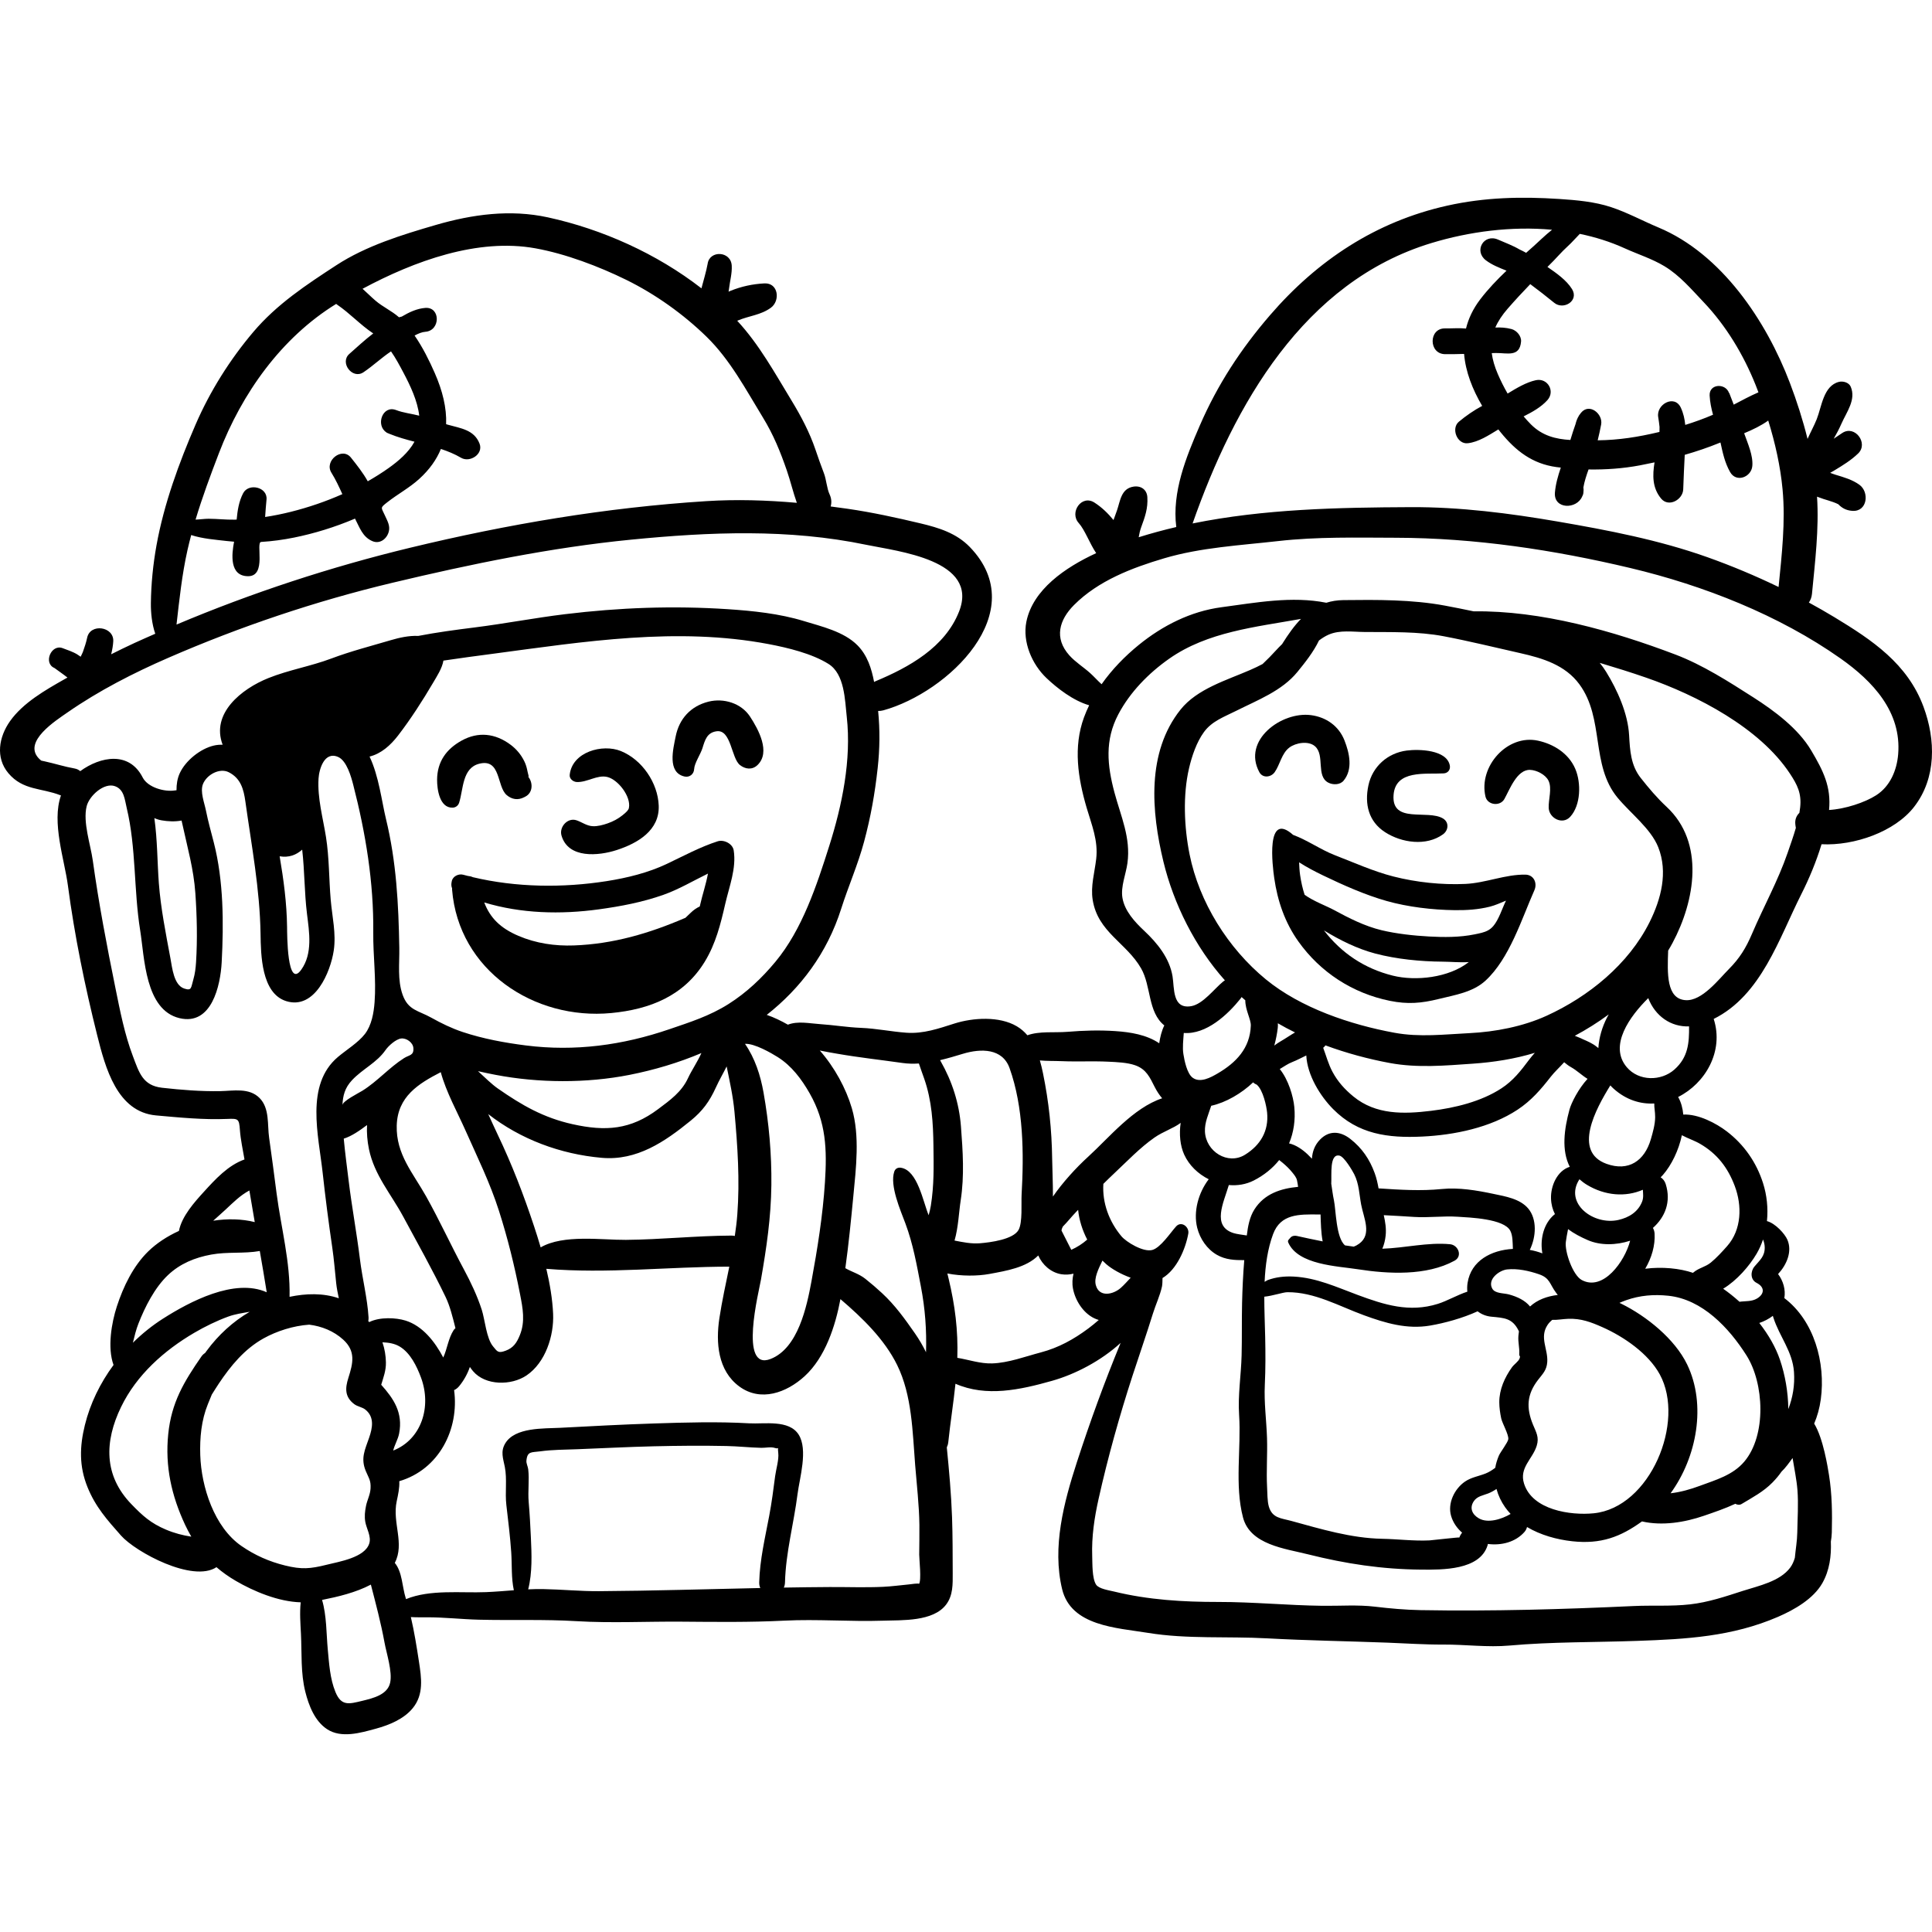 <?xml version="1.0" encoding="iso-8859-1"?>
<!-- Generator: Adobe Illustrator 19.0.0, SVG Export Plug-In . SVG Version: 6.00 Build 0)  -->
<svg version="1.1" id="Layer_1" xmlns="http://www.w3.org/2000/svg" xmlns:xlink="http://www.w3.org/1999/xlink" x="0px" y="0px"
	 viewBox="0 0 511.999 511.999" style="enable-background:new 0 0 511.999 511.999;" xml:space="preserve">
<g>
	<g>
		<path d="M68.586,147.512c0.005,0.033,0.008,0.064,0.014,0.092c0.043,0.082,0.086,0.164,0.122,0.248
			C68.748,147.844,68.719,147.732,68.586,147.512z"/>
	</g>
</g>
<g>
	<g>
		<path d="M164.545,199.039c-4.885-1.99-12.958,0.227-13.569,6.329c-0.104,1.04,0.945,1.834,1.875,1.875
			c2.764,0.122,5.429-1.978,8.08-1.338c2.854,0.689,6.335,5.17,5.737,8.202c-0.108,0.549-0.566,1.028-1.677,1.928
			c-1.178,0.954-2.525,1.668-3.979,2.173c-1.209,0.42-2.642,0.81-3.931,0.742c-1.596-0.084-2.774-1.029-4.259-1.55
			c-2.382-0.834-4.68,1.742-4.022,4.022c1.782,6.18,9.827,5.415,14.643,3.848c5.621-1.829,11.378-5.233,11.124-11.787
			C174.334,207.461,170.171,201.33,164.545,199.039z"/>
	</g>
</g>
<g>
	<g>
		<path d="M194.439,225.359c-0.281-1.791-2.622-2.927-4.241-2.407c-4.611,1.479-9.099,3.907-13.481,5.988
			c-4.951,2.351-10.521,3.715-15.922,4.564c-11.626,1.828-23.975,1.689-35.468-1.036c-0.421-0.192-0.879-0.305-1.353-0.339
			c-0.409-0.105-0.82-0.204-1.227-0.316c-1.201-0.33-2.771,0.407-3.019,1.714c-0.02,0.107-0.041,0.214-0.061,0.321
			c-0.114,0.603-0.044,1.127,0.145,1.565c-0.002,0.112-0.018,0.217-0.008,0.335c1.707,21.367,21.698,34.668,42.174,32.719
			c10.271-0.978,19.273-4.551,24.801-13.624c2.91-4.777,4.188-9.941,5.423-15.327C193.261,234.895,195.186,230.122,194.439,225.359z
			 M185.623,239.469c-0.055,0.25-0.117,0.497-0.174,0.747c-0.827,0.397-1.607,0.903-2.405,1.679
			c-0.459,0.447-0.938,0.906-1.432,1.362c-0.043,0.016-0.089,0.021-0.131,0.039c-9.454,4.062-18.948,6.873-29.392,7.255
			c-5.024,0.184-10.052-0.557-14.683-2.534c-4.807-2.053-7.505-4.753-9.08-8.858c9.762,2.95,20.213,3.222,30.425,1.818
			c5.789-0.796,11.494-1.881,17.023-3.828c4.109-1.447,7.914-3.724,11.842-5.638C187.109,234.308,186.091,237.34,185.623,239.469z"
			/>
	</g>
</g>
<g>
	<g>
		<path d="M139.913,205.745c0.416,0.477-0.006-0.724-0.101-1.229c-0.186-0.98-0.409-1.842-0.857-2.757
			c-0.86-1.759-2.092-3.239-3.657-4.405c-4.058-3.024-8.564-3.533-12.984-1.078c-4.029,2.239-6.448,5.569-6.479,10.337
			c-0.017,2.542,0.644,7.524,4.109,7.424c0.819-0.024,1.49-0.547,1.735-1.322c1.128-3.564,0.794-9.165,5.308-10.315
			c5.809-1.48,4.612,6.033,7.304,8.315c1.352,1.146,2.965,1.401,4.557,0.588l0.373-0.19
			C141.302,210.049,141.274,207.305,139.913,205.745z"/>
	</g>
</g>
<g>
	<g>
		<path d="M198.754,189.885c-2.332-3.549-6.986-4.952-11.02-3.934c-4.695,1.185-7.75,4.536-8.677,9.22
			c-0.658,3.324-2.29,9.538,2.331,10.609c1.325,0.307,2.498-0.606,2.564-1.953c0.078-1.607,1.692-3.908,2.214-5.586
			c0.654-2.102,1.179-4.091,3.731-4.447c3.883-0.542,3.894,7.143,6.196,8.951c1.42,1.116,3.246,1.354,4.654,0
			C204.287,199.341,200.992,193.292,198.754,189.885z"/>
	</g>
</g>
<g>
	<g>
		<path d="M382.606,204.952c1.137-0.067,1.824-1.007,1.607-2.11c-0.819-4.163-8.17-4.354-11.411-3.939
			c-5.053,0.646-9.096,4.224-10.16,9.235c-1.061,4.997,0.054,9.575,4.404,12.391c4.4,2.848,10.943,3.784,15.369,0.571
			c1.453-1.055,1.666-3.175,0-4.19c-4.05-2.466-13.666,1.505-13.108-6.211C369.797,203.923,377.801,205.235,382.606,204.952z"/>
	</g>
</g>
<g>
	<g>
		<path d="M356.292,196.197c-1.505-3.817-4.863-6.164-8.907-6.683c-7.76-0.996-18.238,6.646-13.647,15.116
			c0.904,1.666,3.101,1.375,4.067,0.001c1.43-2.035,1.82-4.961,3.89-6.525c1.674-1.265,5.064-1.873,6.805-0.325
			c2.666,2.371,0.198,7.893,3.506,9.622c1.22,0.638,3.1,0.642,4.065-0.525C358.566,203.86,357.641,199.62,356.292,196.197z"/>
	</g>
</g>
<g>
	<g>
		<path d="M417.463,203.75c-1.737-4.053-5.646-6.537-9.864-7.46c-8.144-1.784-15.805,6.829-13.936,14.805
			c0.539,2.3,3.881,2.672,5.012,0.655c1.409-2.512,3.326-7.829,6.792-7.726c1.735,0.051,4.074,1.234,4.877,2.821
			c1.032,2.038-0.014,5.016,0.075,7.249c0.11,2.748,3.662,4.596,5.705,2.363C418.948,213.371,419.055,207.461,417.463,203.75z"/>
	</g>
</g>
<g>
	<g>
		<path d="M404.256,231.789c-5.315-0.098-10.531,2.21-15.908,2.459c-6.263,0.291-13.004-0.421-19.082-1.97
			c-5.252-1.339-10.457-3.69-15.513-5.644c-3.717-1.437-7.271-3.983-11.069-5.384c-7.327-6.506-5.439,8.389-5.001,11.44
			c0.872,6.066,2.819,11.779,6.395,16.801c5.826,8.182,14.377,13.734,24.235,15.736c4.74,0.963,8.343,0.658,13.004-0.496
			c4.252-1.053,9.007-1.77,12.354-4.851c6.362-5.856,9.553-16.283,12.956-23.961C407.455,234.051,406.503,231.831,404.256,231.789z
			 M369.121,258.558c-7.565-1.88-13.661-6.008-18.261-11.992c4.242,2.606,8.857,4.878,13.573,6.127
			c5.625,1.49,12.042,2.116,17.854,2.156c2.203,0.015,4.655,0.269,6.959,0.109C383.95,259.129,375.167,260.061,369.121,258.558z
			 M395.712,245.445c-0.43,0.499-0.903,0.862-1.416,1.138c-1.012,0.546-2.184,0.759-3.507,1.031
			c-3.961,0.814-8.196,0.78-12.084,0.566c-4.069-0.224-8.611-0.714-12.569-1.662c-4.438-1.064-8.596-3.175-12.558-5.326
			c-2.119-1.15-5.453-2.333-7.844-4.066c-0.534-1.651-0.925-3.367-1.195-5.24c-0.158-1.099-0.215-2.227-0.263-3.358
			c2.036,1.298,4.185,2.428,6.277,3.435c5.356,2.579,11.206,5.195,16.922,6.808c5.671,1.6,12.106,2.351,17.99,2.431
			c3.149,0.043,6.293-0.155,9.354-0.923c1.393-0.35,2.833-0.997,4.285-1.602C398.094,240.734,397.206,243.712,395.712,245.445z"/>
	</g>
</g>
<g>
	<g>
		<path d="M509.75,187.311c-4.236-11.436-13.594-17.676-23.629-23.757c-2.213-1.341-4.47-2.624-6.752-3.871
			c0.427-0.628,0.733-1.384,0.821-2.297c0.816-8.542,1.894-17.166,1.342-25.768c0.144,0.054,0.288,0.106,0.432,0.164
			c1.574,0.637,3.584,1.033,5.191,1.842c0.918,0.94,2.013,1.639,3.726,1.759c4.019,0.281,4.576-4.975,1.874-6.919
			c-1.898-1.365-4.084-1.972-6.292-2.644c-0.493-0.15-0.973-0.331-1.452-0.511c0.407-0.232,0.806-0.456,1.175-0.679
			c2.211-1.333,4.378-2.663,6.246-4.465c2.785-2.687-0.851-7.602-4.193-5.434c-0.772,0.501-1.529,1.02-2.289,1.535
			c0.751-1.286,1.436-2.609,2.044-3.978c1.416-3.19,3.924-6.376,2.459-9.817c-0.478-1.122-2.044-1.541-3.121-1.27
			c-4.112,1.036-4.562,6.565-5.888,9.899c-0.674,1.695-1.644,3.437-2.428,5.221c-1.252-5.049-2.847-10.022-4.684-14.851
			c-6.249-16.43-18.09-34.182-34.827-41.184c-4.173-1.745-8.285-3.987-12.583-5.402c-4.349-1.432-9.113-1.85-13.657-2.151
			c-10.09-0.667-19.797-0.446-29.716,1.762c-18.904,4.207-34.435,14.481-46.994,29.043c-7.72,8.951-13.899,18.388-18.6,29.238
			c-3.623,8.364-7.41,17.617-6.234,26.892c-3.344,0.779-6.664,1.681-9.958,2.707c0.154-0.903,0.344-1.797,0.659-2.656
			c1.011-2.748,1.818-4.987,1.634-7.972c-0.126-2.034-1.736-3.083-3.658-2.787c-3.316,0.512-3.511,3.778-4.404,6.351
			c-0.296,0.852-0.619,1.672-0.907,2.506c-1.44-1.755-3.061-3.348-5.046-4.626c-3.417-2.199-6.699,2.6-4.176,5.412
			c1.644,1.832,2.87,5.361,4.633,7.987c-8.171,3.764-16.795,9.658-18.503,18.189c-1.07,5.343,1.491,11.274,5.34,14.923
			c2.833,2.686,7.06,5.982,11.301,7.204c-0.506,1.047-0.969,2.115-1.37,3.208c-2.878,7.843-1.602,16.091,0.699,23.933
			c1.346,4.585,3.098,8.683,2.538,13.571c-0.413,3.604-1.513,7.188-0.935,10.838c1.36,8.587,8.949,11.388,12.832,18.17
			c2.709,4.731,1.74,11.583,6.154,15.122c-0.695,1.392-1.117,3.095-1.349,4.729c-3.352-2.269-7.601-2.951-11.59-3.223
			c-4.336-0.296-8.434-0.16-12.735,0.188c-3.516,0.285-7.352-0.242-10.618,0.913c-0.786-0.928-1.713-1.741-2.818-2.39
			c-4.632-2.721-11.569-2.281-16.494-0.724c-4.202,1.328-8.226,2.762-12.729,2.442c-4.058-0.288-7.961-1.128-12.052-1.289
			c-3.646-0.143-7.229-0.752-10.864-0.993c-2.867-0.19-5.835-0.876-8.507,0.146c-1.76-0.997-3.657-1.929-5.598-2.596
			c8.945-7.049,15.977-16.323,19.723-28.125c1.894-5.965,4.443-11.705,6.063-17.75c1.775-6.623,2.861-12.734,3.607-19.526
			c0.571-5.203,0.613-10.069,0.124-15.14c0.422,0.01,0.867-0.024,1.355-0.159c17.092-4.708,39.608-26.042,22.949-43.276
			c-3.562-3.684-8.197-5.111-13.059-6.27c-6.363-1.516-12.857-2.936-19.333-3.874c-1.491-0.216-2.988-0.42-4.49-0.612
			c0.272-0.975,0.244-2.066-0.284-3.196c-0.75-1.606-0.851-3.904-1.51-5.619c-0.795-2.068-1.517-4.121-2.227-6.217
			c-1.555-4.587-3.812-8.865-6.325-12.995c-4.417-7.258-8.602-14.919-14.416-21.179c0.047-0.021,0.091-0.046,0.138-0.066
			c2.975-1.266,6.101-1.432,8.783-3.396c2.519-1.845,2.01-6.647-1.746-6.447c-3.119,0.166-6.043,0.794-8.946,1.964
			c-0.178,0.072-0.351,0.156-0.528,0.231c0.05-0.278,0.093-0.546,0.122-0.8c0.235-2.031,0.827-4.031,0.718-6.087
			c-0.209-3.932-5.893-4.148-6.386-0.502c-0.387,2.101-1.063,4.294-1.641,6.504c-11.855-9.207-26.331-15.685-40.71-18.814
			c-9.967-2.169-19.996-0.798-29.655,2.009c-8.995,2.614-18.499,5.537-26.388,10.678c-7.963,5.189-15.753,10.317-21.976,17.653
			c-6.212,7.323-11.501,15.726-15.318,24.543c-4.425,10.224-8.39,21.062-10.373,32.045c-0.908,5.028-1.43,10.257-1.485,15.362
			c-0.027,2.484,0.264,5.446,1.159,8.06c-1.825,0.806-3.658,1.6-5.465,2.432c-2.094,0.965-4.162,1.976-6.221,3.007
			c0.314-1.236,0.503-2.432,0.555-3.44c0.205-3.928-6.109-4.845-6.92-0.936c-0.264,1.272-0.694,2.527-1.126,3.752
			c-0.077,0.219-0.332,0.73-0.591,1.276c-0.309-0.233-0.639-0.448-0.906-0.614c-1.171-0.725-2.59-1.164-3.872-1.656
			c-3.004-1.153-5.184,3.931-2.21,5.241c0.018,0.008,0.036,0.019,0.054,0.027c1.151,0.857,2.313,1.632,3.436,2.524
			c-0.266,0.15-0.534,0.295-0.8,0.445c-5.078,2.883-10.951,6.225-14.404,11.084c-2.951,4.154-3.959,9.677-0.435,13.838
			c3.868,4.567,8.752,3.854,13.729,5.809c0.065,0.026,0.128,0.036,0.192,0.055c-2.525,7.166,0.921,16.972,1.832,23.853
			c1.76,13.287,4.509,26.717,7.768,39.72c2.15,8.579,5.258,20.309,15.6,21.233c6.216,0.555,12.588,1.189,18.83,0.93
			c2.957-0.122,3.173-0.066,3.386,2.924c0.187,2.616,0.781,5.22,1.216,7.815c-4.358,1.551-7.714,5.229-10.754,8.564
			c-2.455,2.694-5.844,6.441-6.621,10.377c-3.099,1.412-5.911,3.25-8.142,5.427c-3.981,3.883-6.598,9.332-8.307,14.576
			c-1.39,4.268-2.559,10.913-0.88,15.517c-3.533,4.792-6.19,10.216-7.595,15.93c-1.407,5.722-1.541,10.899,0.686,16.424
			c2.111,5.237,5.2,8.685,8.889,12.854c3.878,4.384,19.017,12.548,25.295,8.381c1.525,1.303,3.2,2.508,5.108,3.621
			c4.785,2.791,11.277,5.525,17.221,5.692c-0.31,2.774-0.063,5.754,0.064,8.339c0.252,5.103-0.103,10.381,1.156,15.374
			c0.914,3.625,2.494,7.751,5.757,9.901c3.782,2.492,8.888,0.979,12.907-0.116c3.562-0.971,7.452-2.547,9.836-5.489
			c2.935-3.622,2.276-7.991,1.614-12.301c-0.609-3.963-1.236-7.911-2.144-11.799c1.413,0.083,2.837,0.064,4.261,0.06
			c4.564-0.014,9.135,0.519,13.699,0.634c8.699,0.219,17.235-0.132,25.953,0.39c9.212,0.552,18.512,0.06,27.738,0.131
			c9.13,0.07,18.188,0.193,27.303-0.269c8.708-0.441,17.461,0.299,26.173,0.011c5.096-0.168,13.284,0.278,16.729-4.277
			c1.841-2.434,1.752-5.4,1.74-8.329c-0.02-4.918-0.002-9.867-0.176-14.782c-0.218-6.153-0.777-12.358-1.389-18.528
			c0.193-0.422,0.338-0.893,0.394-1.432c0.537-5.133,1.362-10.286,1.9-15.444c8.173,3.579,17.134,1.617,25.621-0.783
			c6.102-1.726,12.938-5.267,18.149-10.042c-4.302,10.431-8.123,20.925-11.611,31.678c-3.438,10.602-6.579,22.442-3.893,33.579
			c2.366,9.81,14.449,10.234,22.794,11.595c10.36,1.689,21.092,0.871,31.538,1.444c10.581,0.581,21.25,0.741,31.835,1.14
			c4.993,0.188,9.859,0.535,14.87,0.509c5.843-0.029,11.722,0.781,17.527,0.26c11.171-1.002,22.66-0.841,33.884-1.237
			c12.961-0.457,25.128-1.125,37.266-6.372c4.311-1.864,9.394-4.768,11.763-8.955c1.9-3.358,2.397-7.194,2.242-10.98
			c0.132-0.777,0.232-1.572,0.253-2.411c0.128-5.094,0.062-10.172-0.741-15.205c-0.322-2.018-1.522-9.739-3.931-13.655
			c0.831-1.964,1.435-4.063,1.761-6.49c1.292-9.592-1.742-20.767-9.667-26.77c0.382-2.224-0.294-4.564-1.66-6.373
			c2.296-2.476,3.802-5.983,2.465-9.095c-0.664-1.544-3.147-4.332-5.416-4.942c0.348-3.409-0.025-6.898-1.034-10.06
			c-1.762-5.524-5.022-10.202-9.624-13.725c-2.754-2.108-7.508-4.637-11.512-4.443c-0.153-1.679-0.576-3.271-1.363-4.662
			c7.161-3.568,12.195-12.087,9.423-20.683c12.629-6.274,17.29-21.309,23.2-33.02c2.108-4.177,3.986-8.683,5.381-13.275
			c8.724,0.442,19.412-3.324,24.508-9.878C513.201,206.187,512.987,196.048,509.75,187.311z M415.553,65.177
			c1.033-0.929,2.062-2.151,3.107-3.2c4.104,0.849,8.095,2.097,11.876,3.816c3.513,1.597,7.24,2.754,10.56,4.756
			c4.054,2.446,7.137,6.112,10.371,9.51c5.952,6.255,10.568,13.93,13.775,21.931c0.261,0.652,0.51,1.319,0.763,1.981
			c-2.211,0.957-4.39,2.129-6.549,3.265c-0.402-1.042-0.804-2.083-1.201-3.118c-0.018,0.007-0.035,0.015-0.053,0.022
			c-0.885-2.644-5.288-2.5-5.132,0.68c0.086,1.743,0.448,3.424,0.895,5.09c-2.403,1.037-4.862,1.922-7.359,2.695
			c-0.148-1.551-0.48-3.074-1.177-4.573c-1.668-3.59-6.591-0.873-5.985,2.523c0.149,0.838,0.246,1.712,0.349,2.59
			c0.012,0.437,0.003,0.878-0.021,1.32c-0.052,0.012-0.103,0.026-0.154,0.038c-5.459,1.299-10.638,2.129-16.214,2.181
			c0.342-1.375,0.646-2.762,0.914-4.189c0.526-2.799-3.115-5.808-5.335-3.106c-0.184,0.224-0.344,0.443-0.485,0.657
			c-0.005-0.004-0.01-0.007-0.014-0.011c-0.021,0.046-0.039,0.094-0.06,0.14c-0.464,0.746-0.704,1.454-0.891,2.206
			c-0.5,1.378-0.935,2.798-1.372,4.215c-3.834-0.23-7.393-1.066-10.473-4.151c-0.669-0.67-1.299-1.376-1.913-2.098
			c2.364-1.178,4.666-2.492,6.3-4.307c2.136-2.373,0.049-5.965-3.073-5.28c-2.553,0.56-5.075,2.077-7.472,3.538
			c-0.966-1.671-1.829-3.399-2.589-5.157c-0.857-1.984-1.393-3.818-1.613-5.564c0.378-0.008,0.755-0.021,1.132-0.026
			c2.942-0.035,6.266,1.167,6.633-3.018c0.13-1.48-1.164-2.965-2.536-3.33c-1.497-0.399-2.882-0.457-4.284-0.405
			c0.719-1.66,1.802-3.304,3.275-4.994c1.938-2.222,3.938-4.385,5.984-6.504c2.155,1.599,4.259,3.24,6.347,4.943
			c2.475,2.017,6.643-0.528,4.715-3.638c-1.463-2.36-4.12-4.216-6.509-5.865c0.123-0.119,0.244-0.242,0.367-0.361
			C412.202,68.696,413.75,66.798,415.553,65.177z M379.36,64.404c10.042-3.043,21.197-4.504,31.948-3.516
			c-1.908,1.513-3.627,3.235-4.87,4.34c-0.661,0.587-1.328,1.178-1.998,1.771c-0.559-0.312-1.136-0.609-1.745-0.887
			c-1.757-1.036-3.732-1.759-5.696-2.617c-3.778-1.65-6.498,3.014-3.213,5.496c1.623,1.226,3.542,1.967,5.458,2.742
			c-2.517,2.397-4.92,4.907-6.987,7.623c-1.899,2.496-3.106,5.083-3.753,7.708c-1.849-0.178-3.8-0.006-5.543-0.035
			c-4.394-0.075-4.399,6.778,0,6.828c1.684,0.019,3.362-0.017,5.038-0.066c0.388,4.718,2.223,9.409,4.79,13.776
			c-2.138,1.135-4.325,2.643-6.181,4.199c-2.115,1.773-0.473,6.012,2.359,5.696c2.865-0.32,5.567-2.123,8.11-3.661
			c0.203,0.258,0.405,0.517,0.611,0.77c3.998,4.921,8.394,8.341,14.806,9.212c0.374,0.051,0.758,0.086,1.136,0.131
			c-0.745,2.17-1.377,4.399-1.562,6.62c-0.374,4.491,5.824,4.515,7.248,0.981c0.189-0.329,0.29-0.681,0.305-1.057
			c0.061-0.443,0.061-0.882-0.006-1.299c0.268-1.563,0.804-3.187,1.363-4.746c4.587,0.075,9.235-0.268,13.554-1.081
			c1.312-0.247,2.624-0.517,3.934-0.799c-0.554,3.432-0.608,6.74,1.731,9.583c2.007,2.44,5.776,0.304,5.87-2.432
			c0.105-3.058,0.244-6.096,0.402-9.152c3.121-0.899,6.2-1.933,9.19-3.159c0.088-0.036,0.19-0.074,0.28-0.11
			c0.601,2.719,1.111,5.267,2.544,7.823c1.639,2.924,5.643,1.359,5.897-1.597c0.24-2.789-1.218-5.976-2.166-8.672
			c2.257-0.938,4.527-2.027,6.383-3.364c1.848,5.972,3.229,12.15,3.797,18.223c0.806,8.617-0.203,17.306-1.054,25.88
			c-6.134-2.964-12.436-5.606-18.824-7.88c-12.853-4.575-26.32-7.155-39.732-9.466c-12.771-2.201-25.896-3.868-38.874-3.812
			c-19.349,0.085-38.929,0.483-57.864,4.323C327.063,107.302,345.495,74.665,379.36,64.404z M303.236,246.678
			c-2.484-2.33-5.187-5.234-5.779-8.738c-0.501-2.966,0.925-6.275,1.325-9.197c0.919-6.726-1.729-12.346-3.433-18.694
			c-1.942-7.239-2.597-13.866,1-20.711c3.114-5.925,8.066-10.964,13.518-14.788c10.143-7.116,22.836-8.366,34.909-10.536
			c-1.802,1.844-3.375,4.077-4.894,6.495c-0.031,0.05-0.047,0.098-0.075,0.148c-1.18,1.123-2.26,2.396-3.371,3.516
			c-0.602,0.607-1.218,1.197-1.83,1.794c-1.021,0.549-2.097,1.061-3.258,1.567c-6.274,2.739-14.091,4.994-18.504,10.531
			c-9.046,11.351-7.715,27.055-4.534,40.238c2.699,11.185,8.392,22.668,16.3,31.496c-0.144,0.09-0.288,0.177-0.43,0.292
			c-2.385,1.93-5.388,6.041-8.529,6.558c-5.027,0.827-4.4-4.808-4.915-7.917C309.935,253.901,306.704,249.931,303.236,246.678z
			 M447.113,361.602c-3.285-6.792-10.767-12.797-17.44-16.091c-0.166-0.082-0.334-0.158-0.501-0.238
			c0.584-0.246,1.17-0.495,1.765-0.703c3.7-1.298,7.35-1.588,11.206-1.181c8.998,0.949,16.068,8.509,20.693,15.806
			c4.682,7.386,5.334,21.141-0.571,28.139c-3.043,3.606-7.569,4.856-11.859,6.452c-2.371,0.881-5.021,1.646-7.684,1.949
			C449.718,386.117,452.245,372.215,447.113,361.602z M397.835,375.888c0.269,1.272,1.993,4.243,1.881,5.486
			c-0.076,0.84-2.123,3.472-2.509,4.401c-0.437,1.051-0.771,2.089-0.949,3.205c-0.781,0.587-1.596,1.125-2.542,1.504
			c-1.849,0.74-3.778,0.996-5.455,2.135c-2.813,1.91-4.699,5.784-3.697,9.149c0.524,1.757,1.569,3.228,2.91,4.403
			c-0.297,0.357-0.554,0.775-0.733,1.284c0.044-0.125-7.353,0.74-7.92,0.766c-4.203,0.197-8.364-0.349-12.551-0.429
			c-8.193-0.158-16.197-2.577-24.052-4.73c-2.695-0.739-5.086-0.703-5.978-3.865c-0.398-1.409-0.37-3.57-0.448-5.032
			c-0.233-4.374,0.124-8.757-0.023-13.129c-0.16-4.754-0.809-9.291-0.578-14.077c0.203-4.219,0.184-8.428,0.094-12.65
			c-0.073-3.417-0.24-7.034-0.237-10.672c2.253-0.222,4.961-1.18,6.117-1.19c7.179-0.062,13.705,3.7,20.275,6.1
			c5.727,2.092,11.418,3.788,17.556,2.741c3.822-0.652,8.624-1.958,12.585-3.78c0.991,0.778,2.224,1.294,3.669,1.431
			c3.33,0.318,5.513,0.364,7.147,3.604c0.046,0.091,0.09,0.189,0.135,0.288c-0.057,0.4-0.105,0.798-0.14,1.189
			c-0.14,1.587,0.332,3.172,0.224,4.719c-0.063,0.902,0.401,0.374,0.084,1.274c-0.268,0.762-1.473,1.569-2.011,2.322
			c-1.943,2.722-3.367,5.876-3.363,9.268C397.329,373.011,397.544,374.513,397.835,375.888z M400.325,401.21
			c-0.006,0.003-0.011,0.005-0.017,0.008c-2.293,1.363-5.991,2.579-8.432,1.141c-1.723-1.015-2.511-2.708-1.315-4.506
			c0.904-1.359,2.447-1.534,3.849-2.085c0.65-0.255,1.414-0.664,2.177-1.174c0.468,1.736,1.255,3.391,2.295,4.86
			C399.325,400.078,399.811,400.658,400.325,401.21z M320.986,293.04c3.885-0.85,8.018-3.272,11.105-6.203
			c0.274,0.275,0.604,0.477,0.964,0.612c1.686,1.429,2.579,5.731,2.74,7.382c0.475,4.877-1.768,8.661-5.861,11.188
			c-4.56,2.815-10.39-0.856-10.613-6.16C319.22,297.481,320.265,295.266,320.986,293.04z M316.048,285.593
			c-1.478-1.107-2.158-4.494-2.439-6.261c-0.276-1.737-0.018-3.689,0.102-5.587c5.973,0.454,11.648-4.854,15.034-9.089
			c0.113-0.142,0.198-0.286,0.288-0.429c0.324,0.291,0.653,0.572,0.98,0.857c-0.001,2.595,1.521,5.075,1.465,6.701
			c-0.208,6.03-3.916,9.839-8.801,12.693C320.899,285.516,318.059,287.099,316.048,285.593z M325.651,314.047
			c2.272,0.201,4.564-0.16,6.614-1.208c2.73-1.395,4.99-3.237,6.733-5.414c0.294,0.232,0.592,0.46,0.878,0.7
			c0.967,0.811,1.818,1.612,2.606,2.602c0.511,0.642,1.041,1.252,1.233,2.059c0.146,0.617,0.206,1.186,0.293,1.738
			c-4.605,0.436-8.952,1.833-11.58,5.994c-1.299,2.057-1.718,4.499-2.016,6.892c-1.324-0.215-2.627-0.352-3.49-0.621
			C321.049,324.955,324.279,318.706,325.651,314.047z M338.637,271.179c1.48,0.866,3.006,1.669,4.559,2.428
			c-1.276,0.735-2.523,1.609-3.866,2.383c-0.526,0.302-1.079,0.674-1.628,1.094c0.435-1.61,0.75-3.236,0.914-4.651
			C338.666,272.008,338.664,271.591,338.637,271.179z M353.27,293.9c6.639,6.708,14.55,7.73,23.623,7.301
			c8.527-0.404,18.073-2.363,25.285-7.128c3.618-2.39,6.163-5.352,8.799-8.735c1.015-1.303,2.374-2.525,3.544-3.834
			c0.561,0.46,1.114,0.914,1.762,1.273c1.613,0.893,2.893,2.195,4.431,3.13c-2.383,2.579-4.3,6.339-4.79,8.16
			c-1.39,5.16-2.17,10.742,0.08,15.149c-3.293,1.022-5.086,4.998-4.97,8.424c0.053,1.564,0.432,2.921,1.042,4.118
			c-0.075,0.053-0.151,0.099-0.224,0.162c-2.719,2.323-3.665,6.214-3.197,9.676c0.025,0.182,0.056,0.372,0.086,0.559
			c-1.054-0.399-2.169-0.717-3.333-0.919c1.714-3.472,1.944-8.145-0.404-10.953c-2.178-2.605-6.073-3.228-9.188-3.885
			c-4.476-0.945-9.223-1.755-13.793-1.292c-5.435,0.551-11.072,0.2-16.69-0.175c-0.243-1.352-0.535-2.694-1.018-4.016
			c-1.343-3.686-3.366-6.673-6.496-9.113c-2.606-2.031-5.575-2.314-8.015,0.217c-1.429,1.482-2.01,3.22-2.132,5.048
			c-0.389-0.417-0.787-0.821-1.186-1.195c-1.298-1.22-3.063-2.467-4.869-2.861c1.216-2.909,1.717-6.168,1.389-9.639
			c-0.266-2.818-1.564-7.245-3.856-10.064c1.145-0.663,2.074-1.374,3.364-1.876c1.266-0.493,2.442-1.15,3.665-1.723
			C346.443,284.959,349.884,290.479,353.27,293.9z M350.657,277.67c0.095-0.08,0.191-0.155,0.286-0.247
			c0.12-0.117,0.223-0.249,0.318-0.386c5.604,2.07,11.387,3.62,17.01,4.664c7.364,1.368,14.7,0.691,22.091,0.181
			c5.432-0.375,11.075-1.25,16.384-2.876c-0.538,0.606-1.062,1.222-1.545,1.868c-2.187,2.927-4.205,5.519-7.303,7.545
			c-5.372,3.513-12.328,5.189-18.643,5.961c-7.285,0.89-14.641,1.076-20.589-3.795c-2.285-1.872-4.141-3.917-5.544-6.537
			C352.033,282.013,351.454,279.791,350.657,277.67z M417.343,274.495c3.095-1.654,6.118-3.543,8.988-5.667
			c-0.165,0.285-0.314,0.557-0.444,0.809c-1.295,2.501-2.132,5.322-2.307,8.116c-0.137-0.108-0.272-0.213-0.416-0.33
			c-1.157-0.936-2.418-1.461-3.744-2.04c0.07,0.025-0.447-0.217-0.631-0.298C418.318,274.881,417.833,274.675,417.343,274.495z
			 M420.769,328.64c3.331,1.451,7.486,1.388,11.234,0.163c-1.404,5.469-7.12,13.462-12.811,10.422
			c-2.403-1.284-4.542-7.532-4.236-10.054c0.076-0.628,0.362-2.382,0.594-3.44C417.106,326.9,418.922,327.835,420.769,328.64z
			 M388.86,342.306c-2.668,0.866-5.312,2.45-7.846,3.238c-7.547,2.349-14.118,0.257-21.243-2.383
			c-5.594-2.074-10.868-4.543-16.936-4.856c-2.37-0.122-4.702,0.116-6.936,0.952c-0.084,0.031-0.378,0.202-0.765,0.442
			c0.197-4.379,0.784-8.697,2.245-12.641c2.004-5.411,6.948-5.25,11.918-5.211c0.221,0.002,0.443,0,0.664,0
			c0.067,2.185,0.112,4.785,0.558,7.135c-2.268-0.449-4.541-0.928-6.866-1.45c-0.571-0.128-1.248-0.025-1.657,0.438
			c-0.164,0.187-0.329,0.373-0.493,0.56c-0.206,0.233-0.22,0.493-0.099,0.767c2.618,5.919,12.982,6.218,18.383,7.061
			c8.105,1.265,18.25,1.808,25.682-2.261c2.198-1.203,0.976-4.158-1.182-4.364c-5.939-0.565-11.919,0.994-17.956,1.19
			c0.471-1.092,0.752-2.294,0.88-3.487c0.199-1.857-0.105-3.63-0.499-5.404c2.693,0.128,5.389,0.299,8.067,0.467
			c3.88,0.242,7.662-0.303,11.51-0.053c3.168,0.206,12.32,0.507,13.963,3.737c0.653,1.283,0.602,3.065,0.677,4.788
			c-5.68,0.309-11.079,3.089-12.004,8.994C388.802,340.761,388.784,341.548,388.86,342.306z M354.98,306.253
			c1.275,0.279,3.487,4.113,3.897,4.924c1.297,2.562,1.323,5.298,1.84,8.038c0.672,3.562,2.928,7.911-0.548,10.395
			c-0.515,0.368-0.982,0.61-1.412,0.761c-0.772-0.105-1.546-0.211-2.309-0.33c-2.407-2.003-2.399-9.374-2.935-11.904
			c-0.298-1.407-0.482-2.926-0.717-4.44C352.944,311.322,352.269,305.66,354.98,306.253z M399.894,343.041
			c-1.452-0.396-3.689-0.192-4.435-1.556c-1.342-2.452,1.843-4.848,3.943-5.076c2.773-0.301,5.795,0.376,8.408,1.268
			c2.999,1.023,2.811,2.587,4.605,4.973c0.134,0.178,0.273,0.353,0.413,0.529c-2.793,0.313-5.444,1.281-7.348,3.056
			C404.155,344.593,402.055,343.63,399.894,343.041z M407.249,383.129c0.693-2.254-0.158-3.565-0.989-5.58
			c-1.837-4.452-1.63-8.027,1.332-11.861c1.246-1.612,2.294-2.56,2.445-4.739c0.239-3.437-2.134-6.515,0.092-9.847
			c0.322-0.482,0.74-0.919,1.217-1.322c1.426,0.051,2.735-0.224,4.236-0.281c3.426-0.131,6.061,0.878,9.095,2.226
			c5.646,2.508,12.161,6.964,15.19,12.519c6.853,12.569-2.571,35.297-17.515,36.793c-6.144,0.615-16.257-0.855-18.467-7.871
			C402.555,388.945,406.156,386.68,407.249,383.129z M435.173,318.447c-1.09,2.763-3.522,4.218-6.252,4.844
			c-6.613,1.517-14.495-4.393-10.352-10.779c0.6,0.535,1.26,1.044,2.027,1.503c4.743,2.843,10.174,3.296,14.776,1.282
			C435.435,316.347,435.588,317.396,435.173,318.447z M425.738,308.427c-9-3.252-2.835-14.567,1.015-20.78
			c0.277,0.303,0.57,0.599,0.888,0.883c3.332,2.975,7.101,4.105,10.753,3.903c-0.028,1.148,0.244,2.172,0.238,3.645
			c-0.007,1.868-0.625,4.059-1.142,5.831C435.819,307.634,431.593,310.543,425.738,308.427z M409.837,269.199
			c-6.243,2.844-13.596,4.259-20.406,4.592c-6.721,0.328-13.167,1.134-19.887-0.1c-11.651-2.139-24.851-6.569-34.1-14.165
			c-9.988-8.202-17.653-20.416-20.199-33.134c-1.434-7.163-1.805-15.672-0.134-22.811c0.749-3.202,1.984-6.886,3.956-9.589
			c2.113-2.895,5.393-4.036,8.49-5.594c5.676-2.855,12.17-5.292,16.277-10.336c1.934-2.375,4.239-5.24,5.712-8.326
			c0.828-0.623,1.686-1.174,2.594-1.563c2.962-1.269,6.293-0.717,9.503-0.688c6.944,0.061,14.125-0.171,20.966,1.13
			c6.777,1.289,13.55,2.962,20.277,4.474c5.94,1.335,11.91,3.136,15.677,8.266c6.679,9.095,2.939,21.351,10.078,30.006
			c3.4,4.122,8.859,8.231,10.811,13.162c2.615,6.602,0.77,13.714-2.307,19.875C431.57,255.559,420.97,264.128,409.837,269.199z
			 M281.376,281.218c4.152,0.176,8.175-0.06,12.345,0.141c2.186,0.106,5.031,0.207,7.13,0.956c2.954,1.055,3.856,3.196,5.155,5.745
			c0.565,1.108,1.219,2.127,1.979,2.997c-7.658,2.538-14.094,10.459-19.588,15.465c-3.303,3.009-6.798,6.866-9.362,10.576
			c0.02-3.463-0.161-6.92-0.203-10.01c-0.105-7.716-0.875-15.085-2.423-22.632c-0.232-1.129-0.501-2.286-0.836-3.43
			C277.464,281.203,279.437,281.136,281.376,281.218z M288.124,328.506c-0.004,0.003-0.009,0.005-0.013,0.008
			c-1.262,1.11-2.666,2.009-4.213,2.699c-0.86-1.693-1.72-3.385-2.579-5.078c-0.001-0.327,0.14-0.699,0.347-1.086
			c1.213-1.217,2.295-2.609,3.451-3.807c0.2-0.207,0.397-0.414,0.596-0.621C285.977,323.313,286.838,326.03,288.124,328.506z
			 M206.091,280.131c3.698,2.321,6.338,5.863,8.476,9.609c4.382,7.68,4.612,14.884,4.052,23.572
			c-0.562,8.719-1.984,17.634-3.569,26.222c-1.24,6.715-3.541,17.77-10.848,20.609c-8.443,3.28-3.094-17.841-2.534-21.049
			c1.466-8.397,2.654-16.483,2.752-25.02c0.095-8.227-0.637-16.415-2.073-24.528c-0.814-4.601-2.282-9.121-4.916-12.918
			C199.968,276.477,204.481,279.121,206.091,280.131z M219.754,224.191c-3.321,10.465-7.154,22.137-14.244,30.67
			c-3.627,4.365-7.646,8.18-12.453,11.221c-4.999,3.161-10.131,4.778-15.674,6.674c-12.361,4.229-25,5.956-38.044,4.294
			c-5.642-0.719-11.325-1.762-16.741-3.565c-2.88-0.959-5.627-2.295-8.275-3.777c-3.475-1.944-6.138-1.933-7.623-6.085
			c-1.409-3.942-0.809-8.33-0.881-12.426c-0.208-11.682-0.766-22.776-3.535-34.185c-1.116-4.599-1.867-11.307-4.348-16.517
			c3.066-0.751,5.547-2.974,7.535-5.549c3.325-4.306,6.558-9.332,9.312-14.025c1.054-1.796,2.388-3.824,2.729-5.856
			c4.366-0.659,8.758-1.231,13.193-1.821c24.134-3.21,48.698-7.147,72.964-2.559c5.061,0.957,11.49,2.503,15.895,5.264
			c4.278,2.682,4.336,9.512,4.838,14.039C225.663,201.342,223.177,213.405,219.754,224.191z M95.378,333.645
			c-0.852-6.932-2.144-13.806-2.983-20.745c-0.448-3.699-0.958-7.419-1.298-11.147c2.119-0.654,4.276-2.187,6.17-3.603
			c-0.102,2.07,0.056,4.212,0.512,6.402c1.433,6.88,5.805,11.802,9.051,17.813c3.794,7.026,7.772,14.118,11.242,21.314
			c1.167,2.419,1.884,5.349,2.627,8.308c-0.184,0.147-0.356,0.315-0.493,0.529c-1.403,2.185-1.675,4.906-2.738,7.239
			c-2.199-4.162-5.456-8.383-10.014-9.794c-2.524-0.781-6.775-0.998-9.604,0.405c-0.049-0.047-0.095-0.096-0.145-0.142
			c-0.033-0.053-0.075-0.1-0.109-0.153c0.06-0.296,0.095-0.609,0.073-0.959C97.354,344.014,96.009,338.778,95.378,333.645z
			 M90.75,292.867c0.113-2.489,0.621-4.565,2.544-6.613c2.804-2.988,6.516-4.586,8.871-7.973c0.781-1.122,2.731-2.891,4.134-3.068
			c1.397-0.176,3.136,1.049,3.25,2.522c0.157,2.024-1.116,1.813-2.484,2.684c-3.938,2.505-7.045,6.146-11.021,8.629
			C95.043,289.673,90.8,291.775,90.75,292.867z M112.922,317.044c-3.464-6.187-7.978-11.137-7.785-18.725
			c0.197-7.734,5.762-11.133,11.669-14.184c1.43,5.28,4.422,10.651,6.474,15.274c3.182,7.169,6.56,13.984,8.955,21.491
			c2.339,7.332,4.111,14.525,5.583,22.079c0.721,3.7,1.419,7.219-0.056,10.855c-0.822,2.026-1.714,3.348-3.739,4.107
			c-2.061,0.773-2.244,0.201-3.366-1.143c-1.776-2.129-2.149-7.113-2.982-9.686c-1.205-3.719-2.915-7.323-4.762-10.76
			C119.479,329.966,116.467,323.375,112.922,317.044z M131.867,300.622c-0.824-1.727-1.639-3.539-2.479-5.375
			c8.514,6.664,19.148,10.637,30.1,11.589c9.292,0.807,16.678-4.255,23.565-9.858c3.144-2.558,4.975-5.089,6.642-8.741
			c0.92-2.016,1.969-3.798,2.874-5.625c0.805,3.946,1.692,7.874,2.072,12.027c0.831,9.07,1.436,18.119,0.753,27.23
			c-0.142,1.9-0.383,3.789-0.663,5.673c-0.298-0.063-0.616-0.099-0.959-0.097c-9.336,0.043-18.573,1.053-27.914,1.132
			c-6.352,0.053-16.559-1.51-22.576,1.994c-0.558-1.918-1.149-3.79-1.744-5.584C138.75,316.572,135.684,308.616,131.867,300.622z
			 M126.671,283.867c1.522,0.352,3.056,0.671,4.599,0.967c11.425,2.193,24.133,2.273,35.551,0.018
			c6.553-1.295,12.985-3.209,19.057-5.781c-1.011,2.278-2.638,4.666-3.538,6.622c-1.694,3.681-4.755,5.859-7.931,8.238
			c-7.309,5.476-13.922,5.937-22.663,3.993c-7.681-1.708-13.387-4.982-19.824-9.467
			C130.339,287.354,128.564,285.612,126.671,283.867z M58.015,120.097c6.063-15.819,16.506-30.58,31.077-39.56
			c0.079,0.06,0.144,0.126,0.229,0.183c3.395,2.294,6.153,5.358,9.59,7.643c-2.21,1.694-4.266,3.591-6.346,5.439
			c-2.602,2.311,0.818,6.817,3.747,4.856c2.555-1.711,4.751-3.827,7.311-5.54c1.259,1.804,2.309,3.781,3.326,5.706
			c1.744,3.304,3.702,7.366,4.149,11.332c-2.046-0.529-4.176-0.738-6.146-1.49c-3.616-1.38-5.484,4.102-2.502,5.946
			c-0.006,0.01-0.012,0.02-0.018,0.03c0.232,0.104,0.469,0.198,0.705,0.296c0.027,0.01,0.048,0.025,0.076,0.034
			c0.007,0.002,0.015,0.005,0.022,0.007c2.11,0.865,4.346,1.491,6.609,2.074c-1.568,2.865-4.284,5.161-6.912,7.024
			c-1.751,1.241-3.586,2.389-5.471,3.465c-1.264-2.256-2.917-4.346-4.457-6.275c-2.347-2.94-7.134,0.859-5.178,3.995
			c1.135,1.819,2.021,3.754,2.905,5.686c-4.434,1.968-9.051,3.534-13.659,4.687c-2.245,0.562-4.519,1.022-6.809,1.37
			c0.106-1.54,0.212-3.08,0.368-4.616c0.337-3.31-4.731-4.488-6.195-1.678c-1.144,2.196-1.49,4.573-1.719,6.983
			c-0.209,0.006-0.417,0.018-0.626,0.021c-2.274,0.039-4.525-0.235-6.794-0.242c-1.07-0.003-2.28,0.188-3.468,0.227
			C53.616,131.743,55.793,125.895,58.015,120.097z M49.683,145.78c0.299-1.336,0.634-2.663,0.984-3.986
			c3.049,0.998,6.45,1.23,9.547,1.592c0.606,0.071,1.213,0.122,1.82,0.17c-0.653,3.323-1.261,9.113,3.697,9.144
			c5.067,0.031,1.933-8.99,3.482-9.082c2.936-0.175,5.86-0.577,8.752-1.162c5.247-1.062,10.797-2.748,16.115-5.019
			c1.237,2.356,1.991,4.884,4.644,5.988c1.996,0.831,3.857-0.675,4.325-2.609c0.37-1.531-0.403-2.79-1.003-4.125
			c-1.032-2.299-1.399-2.024,0.575-3.576c2.768-2.177,5.851-3.804,8.49-6.204c2.727-2.48,4.591-5.137,5.73-7.932
			c1.861,0.614,3.664,1.349,5.343,2.339c2.314,1.364,5.994-0.955,4.895-3.763c-1.438-3.672-4.96-4.033-8.44-5.014
			c-0.139-0.039-0.276-0.085-0.414-0.126c0.171-4.334-0.963-8.895-3.015-13.566c-1.459-3.321-3.19-6.811-5.341-9.924
			c1.003-0.543,1.981-0.934,2.843-0.995c4.043-0.287,4.065-6.634,0-6.329c-2.215,0.166-4.279,1.14-6.236,2.295
			c-0.25,0.046-0.495,0.112-0.737,0.191c-1.932-1.712-4.29-2.741-6.251-4.425c-1.174-1.008-2.26-2.107-3.406-3.131
			c13.797-7.393,30.511-13.479,45.801-10.723c7.995,1.441,16.855,4.799,24.13,8.381c7.684,3.784,15.099,9.076,21.227,15.053
			c6.266,6.112,10.409,13.997,14.94,21.405c2.78,4.545,4.624,9.066,6.349,14.076c0.956,2.778,1.65,5.753,2.64,8.533
			c-7.988-0.704-16.036-0.951-23.964-0.447c-26.601,1.69-52.676,6.106-78.571,12.364c-20.959,5.065-41.877,11.914-61.857,20.347
			C47.53,158.924,48.224,152.289,49.683,145.78z M19.778,203.66c-2.731-0.484-5.306-1.324-8.006-1.91
			c-0.282-0.061-0.565-0.121-0.847-0.182c-0.26-0.215-0.514-0.437-0.739-0.685c-4.021-4.439,4.539-9.881,7.743-12.107
			c8.268-5.744,17.504-10.463,26.722-14.472c19.056-8.287,39.077-15.026,59.293-19.85c20.821-4.968,42.005-9.346,63.326-11.44
			c20.789-2.042,41.73-2.928,62.335,1.373c8.255,1.723,29.938,3.99,24.557,17.681c-3.73,9.488-13.248,14.764-22.21,18.497
			c-0.111,0.046-0.202,0.109-0.306,0.162c-0.677-3.565-1.791-7.062-4.396-9.702c-3.608-3.655-9.54-5.005-14.279-6.454
			c-6.389-1.954-13.445-2.688-20.09-3.128c-14.473-0.957-28.747-0.428-43.157,1.326c-8.02,0.976-15.957,2.509-23.973,3.517
			c-5.028,0.632-9.983,1.29-14.908,2.242c-2.479-0.122-5.128,0.492-7.23,1.113c-5.269,1.555-10.676,2.945-15.817,4.879
			c-5.459,2.054-11.249,3.009-16.661,5.177c-7.174,2.874-15.271,9.378-12.134,17.663c-0.744-0.016-1.506,0.035-2.299,0.216
			c-3.605,0.824-7.561,4.02-9.077,7.364c-0.638,1.406-0.86,2.926-0.847,4.484c-0.13,0.018-0.262,0.033-0.394,0.049
			c-2.778,0.451-7.225-0.787-8.575-3.438c-3.581-7.027-11.195-5.569-16.543-1.673C20.879,204.027,20.395,203.77,19.778,203.66z
			 M79.819,257.002c-3.756,5.221-3.718-9.5-3.743-11.38c-0.083-6.317-0.915-12.518-1.967-18.695c2.46,0.398,4.355-0.327,5.974-1.76
			c0.655,5.642,0.573,11.353,1.271,17.003C81.952,247.004,82.914,252.7,79.819,257.002z M51.956,254.986
			c-0.095,1.503-0.276,3.079-0.706,4.541c-0.665,2.26-0.402,3.126-2.454,2.438c-2.735-0.918-3.166-5.512-3.63-8.006
			c-1.22-6.561-2.569-13.262-3.071-19.917c-0.403-5.353-0.37-11.449-1.186-17.241c0.608,0.292,1.271,0.48,1.929,0.598
			c1.656,0.297,3.569,0.379,5.281,0.052c0.083,0.356,0.163,0.708,0.238,1.053c1.335,6.171,2.969,11.807,3.413,18.166
			C52.19,242.68,52.335,248.965,51.956,254.986z M58.359,289.161c-5.094,0.092-10.354-0.323-15.417-0.896
			c-5.122-0.579-6.082-4.029-7.736-8.405c-2.212-5.85-3.37-11.89-4.613-18.001c-2.294-11.269-4.418-22.43-6.005-33.827
			c-0.584-4.194-2.667-10.151-1.628-14.361c0.692-2.801,4.661-6.383,7.539-5.313c2.411,0.897,2.53,3.464,3.089,5.799
			c2.521,10.538,1.834,21.701,3.559,32.399c1.163,7.209,1.268,21.066,10.414,23.263c8.549,2.053,10.865-8.674,11.189-14.835
			c0.546-10.389,0.506-21.553-2.081-31.671c-0.72-2.819-1.513-5.594-2.079-8.448c-0.416-2.098-1.612-5.055-0.805-7.078
			c1.004-2.514,4.428-4.342,6.813-3.149c3.192,1.597,3.973,4.514,4.423,7.737c1.641,11.746,3.843,23.245,4.027,35.138
			c0.084,5.418,0.181,15.745,6.819,17.801c7.57,2.345,11.734-7.759,12.578-13.417c0.671-4.494-0.416-8.941-0.802-13.415
			c-0.481-5.569-0.38-11.132-1.255-16.666c-0.802-5.076-2.291-10.297-1.975-15.476c0.151-2.468,1.528-7.331,5.188-5.742
			c2.286,0.993,3.474,5.304,4.008,7.384c3.297,12.817,5.454,25.887,5.309,39.141c-0.068,6.15,0.812,12.339,0.348,18.473
			c-0.213,2.808-0.771,6.089-2.553,8.41c-1.752,2.282-4.949,4.236-7.155,6.097c-8.733,7.367-5.128,20.821-4.051,30.685
			c0.724,6.628,1.584,13.234,2.549,19.831c0.46,3.141,0.702,6.284,1.036,9.438c0.138,1.309,0.417,2.654,0.697,4
			c-4.175-1.431-8.697-1.295-13.053-0.387c0.21-9.25-2.214-18.122-3.438-27.405c-0.648-4.915-1.263-9.825-1.975-14.731
			c-0.505-3.477,0.179-7.802-2.535-10.546C66.019,288.191,61.859,289.098,58.359,289.161z M59.756,320.576
			c2.096-1.947,3.842-3.746,6.33-5.089c0.459,2.796,0.935,5.589,1.423,8.379c-3.456-0.869-7.25-0.937-11.004-0.363
			C57.587,322.525,58.689,321.567,59.756,320.576z M36.677,350.791c1.749-4.466,4.315-9.536,7.814-12.86
			c3.221-3.06,7.177-4.668,11.484-5.457c4.314-0.79,8.626-0.198,12.87-0.945c0.636,3.64,1.262,7.282,1.838,10.932
			c-8.574-3.823-20.485,2.535-27.481,6.988c-2.857,1.818-5.538,3.977-7.987,6.39C35.637,354.108,36.054,352.381,36.677,350.791z
			 M49.064,404.114c0.515,1.1,1.066,2.123,1.637,3.113c-2.268-0.34-4.496-0.923-6.703-1.854c-4.031-1.7-6.184-3.651-9.184-6.758
			c-7.335-7.595-7.174-16.576-2.719-25.772c4.1-8.463,11.393-14.954,19.379-19.632c2.831-1.658,5.988-3.201,9.022-4.304
			c1.85-0.673,3.777-0.937,5.675-1.267c-4.445,2.584-8.332,6.168-11.368,10.293c-0.145,0.197-0.302,0.415-0.459,0.633
			c-0.361,0.219-0.694,0.525-0.975,0.931c-4.651,6.725-7.925,12.165-8.783,20.53C43.706,388.603,45.451,396.391,49.064,404.114z
			 M75.561,414.877c-4.215-1.036-7.978-2.7-11.554-5.161c-7.259-4.995-10.661-15.707-10.934-24.083
			c-0.15-4.587,0.281-9.264,2.028-13.547c0.346-0.849,0.692-1.682,1.028-2.51c0.646-1.018,1.263-2.017,1.868-2.923
			c3.133-4.687,6.798-9.152,11.822-11.949c3.527-1.964,7.917-3.366,12.127-3.655c3.317,0.416,6.497,1.683,9.006,3.967
			c3.377,3.074,2.605,6.252,1.368,10.147c-0.868,2.732-0.989,5.028,1.565,6.951c0.869,0.655,2.093,0.773,2.92,1.43
			c2.509,1.996,1.895,4.905,1.022,7.446c-1.107,3.222-2.313,5.459-0.88,8.872c0.831,1.98,1.369,2.472,1.253,4.597
			c-0.091,1.668-0.905,3.081-1.213,4.668c-0.279,1.438-0.438,2.719-0.177,4.205c0.309,1.766,1.66,3.867,1.033,5.757
			c-1.229,3.7-7.949,4.757-11.241,5.578C82.187,415.77,79.928,415.951,75.561,414.877z M103.396,445.915
			c-0.688,3.203-4.483,4.12-7.422,4.83c-3.479,0.841-5.514,1.449-7.073-2.337c-1.459-3.542-1.687-7.576-2.043-11.358
			c-0.372-3.947-0.279-8.927-1.508-13.053c4.211-0.837,8.983-1.969,12.934-4.062c1.313,5.078,2.674,10.187,3.613,15.334
			C102.426,438.173,104.024,442.991,103.396,445.915z M101.024,366.975c0.569-1.903,1.289-3.73,1.249-5.923
			c-0.032-1.761-0.326-3.61-0.922-5.328c1.632,0.062,3.228,0.31,4.605,1.143c2.814,1.701,4.515,5.243,5.612,8.197
			c2.866,7.713,0.146,16.392-7.364,19.348c0.343-1.484,1.266-2.957,1.563-4.484C106.857,374.338,104.292,370.635,101.024,366.975z
			 M205.42,391.178c-0.452,3.517-0.911,7.034-1.568,10.52c-1.108,5.88-2.491,11.623-2.655,17.632
			c-0.016,0.583,0.096,1.083,0.293,1.511c-14.246,0.297-28.497,0.745-42.751,0.837c-4.938,0.032-9.834-0.464-14.765-0.554
			c-1.338-0.025-2.67,0.007-3.999,0.068c1.13-4.429,0.917-9.363,0.712-13.811c-0.144-3.126-0.309-6.223-0.58-9.336
			c-0.252-2.883,0.213-5.819-0.124-8.679c-0.081-0.685-0.533-1.568-0.479-2.214c0.216-2.63,1.345-2.211,3.613-2.526
			c3.308-0.459,6.665-0.438,9.998-0.569c6.732-0.264,13.457-0.616,20.193-0.774c6.398-0.15,12.813-0.207,19.212-0.073
			c3.083,0.065,6.148,0.406,9.226,0.481c1.149,0.028,2.532-0.326,3.628,0.038c0.491,0.163,0.724,0.097,0.825,0.011
			c-0.035,0.176-0.052,0.551,0.046,1.302C206.466,386.749,205.64,389.465,205.42,391.178z M243.537,419.772
			c0.063-0.296-2.204,0.072-2.775,0.126c-2.246,0.215-4.498,0.521-6.753,0.627c-4.686,0.219-9.431,0.033-14.122,0.056
			c-4.055,0.02-8.111,0.076-12.167,0.144c0.185-0.402,0.3-0.865,0.313-1.395c0.197-7.889,2.336-15.58,3.324-23.391
			c0.531-4.201,2.83-11.736,0.3-15.742c-2.556-4.047-9.117-2.773-13.121-3.003c-8.377-0.481-16.846-0.231-25.227,0.04
			c-8.309,0.269-16.619,0.712-24.92,1.152c-4.28,0.227-11.919-0.188-14.498,4.129c-1.297,2.17-0.546,4.005-0.111,6.215
			c0.646,3.284,0.02,6.779,0.41,10.116c0.486,4.159,1.005,8.347,1.292,12.525c0.224,3.277-0.015,6.81,0.692,10.06
			c-2.45,0.184-4.898,0.399-7.363,0.5c-6.709,0.273-14.794-0.775-21.211,1.852c-0.028-0.091-0.052-0.182-0.081-0.273
			c-0.948-2.994-0.891-6.928-2.895-9.327c2.685-5.15-0.709-10.626,0.503-16.319c0.376-1.766,0.784-3.563,0.688-5.333
			c10.55-3.108,15.92-13.787,14.529-24.136c0.467-0.206,0.918-0.539,1.326-1.033c1.215-1.47,2.214-3.234,2.852-5.108
			c0.266,0.394,0.546,0.777,0.852,1.135c3.285,3.849,10.125,3.836,14.158,1.114c5.025-3.391,7.305-10.532,7.049-16.332
			c-0.17-3.846-0.855-7.911-1.797-11.922c16.106,1.346,32.389-0.561,48.49-0.574c-0.927,4.557-1.939,9.101-2.632,13.674
			c-0.974,6.434-0.43,13.865,5.266,18.069c5.674,4.188,12.546,1.663,17.321-2.704c5.472-5.005,8.152-13.284,9.494-20.433
			c5.839,4.985,11.686,10.669,15.026,17.456c3.97,8.067,4.078,17.765,4.779,26.54c0.421,5.273,1.052,10.55,1.119,15.842
			c0.033,2.619-0.031,5.245-0.048,7.864C243.588,413.145,244.248,418.809,243.537,419.772z M246.675,319.555
			c-0.129,0.807-0.339,1.642-0.577,2.49c-1.507-3.682-2.938-11.879-7.32-12.578c-0.811-0.129-1.512,0.201-1.786,1.014
			c-1.249,3.703,1.653,10.273,2.955,13.76c2.039,5.46,3.004,10.984,4.099,16.695c1.13,5.898,1.535,11.516,1.361,17.419
			c-0.848-1.718-1.813-3.389-2.932-4.993c-2.695-3.866-5.241-7.431-8.722-10.665c-1.411-1.311-2.911-2.602-4.422-3.796
			c-1.702-1.345-3.503-1.786-5.306-2.823c0.875-6.312,1.502-12.674,2.109-18.994c0.718-7.47,1.769-16.061-0.385-23.388
			c-1.544-5.251-4.566-10.838-8.489-15.3c1.543,0.325,3.103,0.587,4.63,0.853c5.717,0.996,11.556,1.633,17.299,2.452
			c1.438,0.205,2.884,0.228,4.328,0.136c0.438,1.352,0.944,2.691,1.422,4.067c2.013,5.795,2.357,11.708,2.433,17.77
			C247.44,309.19,247.555,314.062,246.675,319.555z M249.292,281.247c-0.053-0.094-0.107-0.194-0.161-0.293
			c2.051-0.482,4.071-1.089,6.029-1.683c4.833-1.465,10.503-1.473,12.389,3.801c3.696,10.337,3.814,22.63,3.186,33.507
			c-0.133,2.308,0.296,7.383-0.812,9.368c-1.411,2.528-7.464,3.306-10.201,3.529c-2.311,0.189-4.54-0.281-6.761-0.715
			c1.003-3.441,1.156-7.572,1.626-10.617c1.011-6.551,0.576-13.047,0.07-19.649C254.186,292.343,252.324,286.574,249.292,281.247z
			 M288.43,352.048c-3.865,2.879-7.902,5.116-12.585,6.349c-4.139,1.09-8.58,2.775-12.891,2.921
			c-3.136,0.106-6.182-0.972-9.254-1.48c0.227-7.277-0.602-13.854-2.294-20.932c-0.114-0.476-0.229-0.948-0.344-1.421
			c3.79,0.74,8.023,0.703,11.149,0.124c4.53-0.839,9.731-1.685,12.938-4.898c1.095,2.5,3.372,4.531,6.103,4.973
			c1.112,0.18,2.193,0.102,3.238-0.149c-0.298,1.279-0.402,2.596-0.131,3.995c0.606,3.125,2.682,6.41,5.624,7.822
			c0.403,0.193,0.803,0.337,1.201,0.454C290.289,350.584,289.378,351.342,288.43,352.048z M290.398,340.556
			c-0.51-1.897,0.712-4.301,1.758-6.489c0.34,0.341,0.686,0.671,1.043,0.98c1.452,1.256,3.886,2.646,6.443,3.562
			c-0.851,0.878-1.668,1.848-2.626,2.695C294.982,343.105,291.291,343.876,290.398,340.556z M476.343,394.905
			c0.285,3.679,0.012,7.539-0.046,11.233c-0.036,2.238-0.442,4.467-0.644,6.693c-0.284,0.957-0.666,1.849-1.228,2.604
			c-2.737,3.675-8.413,4.833-12.494,6.145c-4.705,1.513-9.162,3.042-14.103,3.598c-4.933,0.555-9.887,0.206-14.84,0.437
			c-18.89,0.881-37.679,1.414-56.559,1.085c-3.954-0.069-8.128-0.444-12.048-0.913c-4.597-0.55-9.294-0.177-13.921-0.234
			c-9.206-0.114-18.373-1.028-27.611-1.018c-9.252,0.009-18.553-0.542-27.581-2.753c-1.365-0.334-4.064-0.712-4.796-1.841
			c-1.084-1.674-0.959-5.658-1.026-7.571c-0.179-5.127,0.58-10.174,1.694-15.165c2.447-10.96,5.531-21.984,9.001-32.662
			c1.781-5.48,3.684-10.912,5.388-16.417c0.729-2.358,1.889-4.78,2.407-7.183c0.124-0.574,0.121-1.403,0.142-2.25
			c3.798-2.264,6.111-7.727,6.833-11.778c0.312-1.75-1.831-3.455-3.244-1.888c-1.474,1.634-4.119,5.665-6.325,6.237
			c-2.395,0.621-6.863-2.104-8.155-3.643c-3.285-3.914-5.1-8.867-4.786-13.879c0.932-0.928,1.874-1.848,2.837-2.75
			c3.393-3.179,6.882-6.854,10.703-9.518c2.351-1.639,4.94-2.393,6.952-3.898c-0.45,2.97-0.135,6.064,0.93,8.406
			c1.295,2.85,3.684,5.124,6.498,6.534c-2.757,3.617-4.115,8.624-3.047,12.874c0.727,2.891,2.59,5.649,5.208,7.15
			c2.307,1.323,4.753,1.43,7.258,1.41c-0.313,3.815-0.493,7.639-0.58,11.468c-0.103,4.589-0.004,9.18-0.122,13.769
			c-0.135,5.255-1.012,10.518-0.663,15.768c0.585,8.792-1.227,18.601,1.041,27.212c1.901,7.216,11.132,8.218,17.223,9.747
			c10.006,2.511,19.645,3.968,29.987,4.053c5.613,0.046,15.545,0.177,17.6-6.443c0.039-0.125,0.048-0.239,0.075-0.36
			c3.591,0.464,7.323-0.482,9.689-3.17c0.358-0.406,0.572-0.856,0.686-1.315c3.632,2.155,7.925,3.328,11.993,3.772
			c7.579,0.827,12.786-1.145,18.47-5.257c5.393,1.233,11.316,0.26,16.475-1.515c2.663-0.916,5.55-1.894,8.263-3.161
			c0.506,0.293,1.137,0.373,1.664,0.056c2.881-1.73,5.821-3.274,8.193-5.708c0.941-0.966,1.718-1.893,2.378-2.858
			c1.063-1.007,1.98-2.296,2.938-3.616C475.513,389.262,476.128,392.139,476.343,394.905z M469.821,348.713
			c0.051,0.167,0.102,0.336,0.151,0.489c1.604,5.01,5.068,8.899,5.452,14.387c0.248,3.553-0.342,6.805-1.504,9.826
			c-0.049-4.546-0.858-9.072-2.213-13.059c-1.133-3.335-3.06-6.669-5.477-9.756C467.525,350.173,468.772,349.511,469.821,348.713z
			 M467.218,328.477c0.265,0.661,0.442,1.35,0.451,2.091c0.027,2.391-1.288,3.366-2.714,5.067c-1.07,1.276-1.149,3.471,0.559,4.34
			c2.214,1.127,2.114,2.944,0.125,4.137c-1.443,0.865-3.069,0.639-4.653,0.871c-1.386-1.252-2.837-2.417-4.33-3.459
			c3.648-2.196,6.957-6.042,8.849-9.248C466.213,331.076,466.776,329.798,467.218,328.477z M445.713,300.842
			c1.553,0.839,3.362,1.433,4.809,2.273c4.56,2.649,7.378,6.327,9.215,11.214c1.94,5.162,1.857,11.513-2.032,15.906
			c-1.283,1.45-2.826,3.141-4.323,4.359c-1.471,1.196-3.134,1.387-4.594,2.605c-0.044,0.037-0.075,0.082-0.116,0.121
			c-3.49-1.197-8.174-1.666-12.669-1.091c1.704-2.902,2.661-6.156,2.479-9.318c-0.034-0.591-0.201-1.083-0.442-1.498
			c3.176-2.823,4.896-6.867,3.382-11.65c-0.241-0.762-0.716-1.363-1.331-1.762c0.208-0.214,0.419-0.421,0.618-0.649
			C442.944,308.782,444.876,304.86,445.713,300.842z M443.742,283.433c-3.525,3.136-9.46,3.14-12.639-0.624
			c-4.83-5.718,0.819-13.488,5.698-18.297c1.847,4.788,6.032,7.682,10.817,7.486C447.661,276.402,447.378,280.198,443.742,283.433z
			 M477.064,213.941c-0.053,0.49-0.124,0.981-0.207,1.471c-0.772,0.745-1.228,1.779-1.072,3.076
			c0.017,0.143,0.034,0.285,0.051,0.428c0.02,0.162,0.053,0.326,0.084,0.489c-0.65,2.256-1.453,4.483-2.193,6.635
			c-2.532,7.362-6.393,14.308-9.451,21.478c-1.576,3.694-3.259,6.434-6.067,9.259c-2.76,2.777-7.155,8.551-11.495,8.277
			c-5.143-0.325-4.855-7.1-4.635-13.134c0.398-0.665,0.787-1.335,1.151-2.017c5.964-11.15,8.648-26.588-1.566-36.089
			c-2.534-2.357-4.701-4.929-6.847-7.644c-2.635-3.333-2.857-7.24-3.087-11.345c-0.32-5.729-3.097-11.942-6.09-16.789
			c-0.53-0.858-1.097-1.643-1.696-2.372c4.136,1.233,8.258,2.516,12.319,3.924c13.475,4.671,30.078,13.289,38.083,25.419
			C476.286,207.945,477.465,210.239,477.064,213.941z M503.032,199.893c-0.353,4.253-2.134,8.493-5.822,10.856
			c-2.995,1.919-8.195,3.647-12.491,3.904c0.583-6.137-1.499-10.327-4.727-15.774c-3.445-5.814-9.748-10.495-15.345-14.075
			c-6.507-4.162-13.427-8.602-20.654-11.345c-16.488-6.257-35.621-11.697-53.459-11.447c-2.55-0.54-5.09-1.045-7.587-1.512
			c-8.727-1.633-18.096-1.568-26.949-1.465c-1.652,0.019-3.14,0.272-4.509,0.699c-9.147-1.829-18.698-0.023-27.817,1.192
			c-8.1,1.079-15.557,4.844-21.858,9.963c-3.691,2.998-7.114,6.503-9.88,10.438c-1.044-0.932-1.996-2.016-2.986-2.911
			c-1.789-1.617-3.965-2.949-5.573-4.754c-4.083-4.582-2.683-9.379,1.266-13.341c6.41-6.43,15.337-9.837,23.895-12.37
			c9.697-2.87,20.158-3.425,30.171-4.559c10.419-1.18,20.757-0.906,31.224-0.882c20.922,0.048,41.82,3.196,62.158,8.031
			c19.353,4.601,39.367,12.456,55.694,23.975C496.288,180.518,503.965,188.635,503.032,199.893z"/>
	</g>
</g>
<g>
</g>
<g>
</g>
<g>
</g>
<g>
</g>
<g>
</g>
<g>
</g>
<g>
</g>
<g>
</g>
<g>
</g>
<g>
</g>
<g>
</g>
<g>
</g>
<g>
</g>
<g>
</g>
<g>
</g>
</svg>
